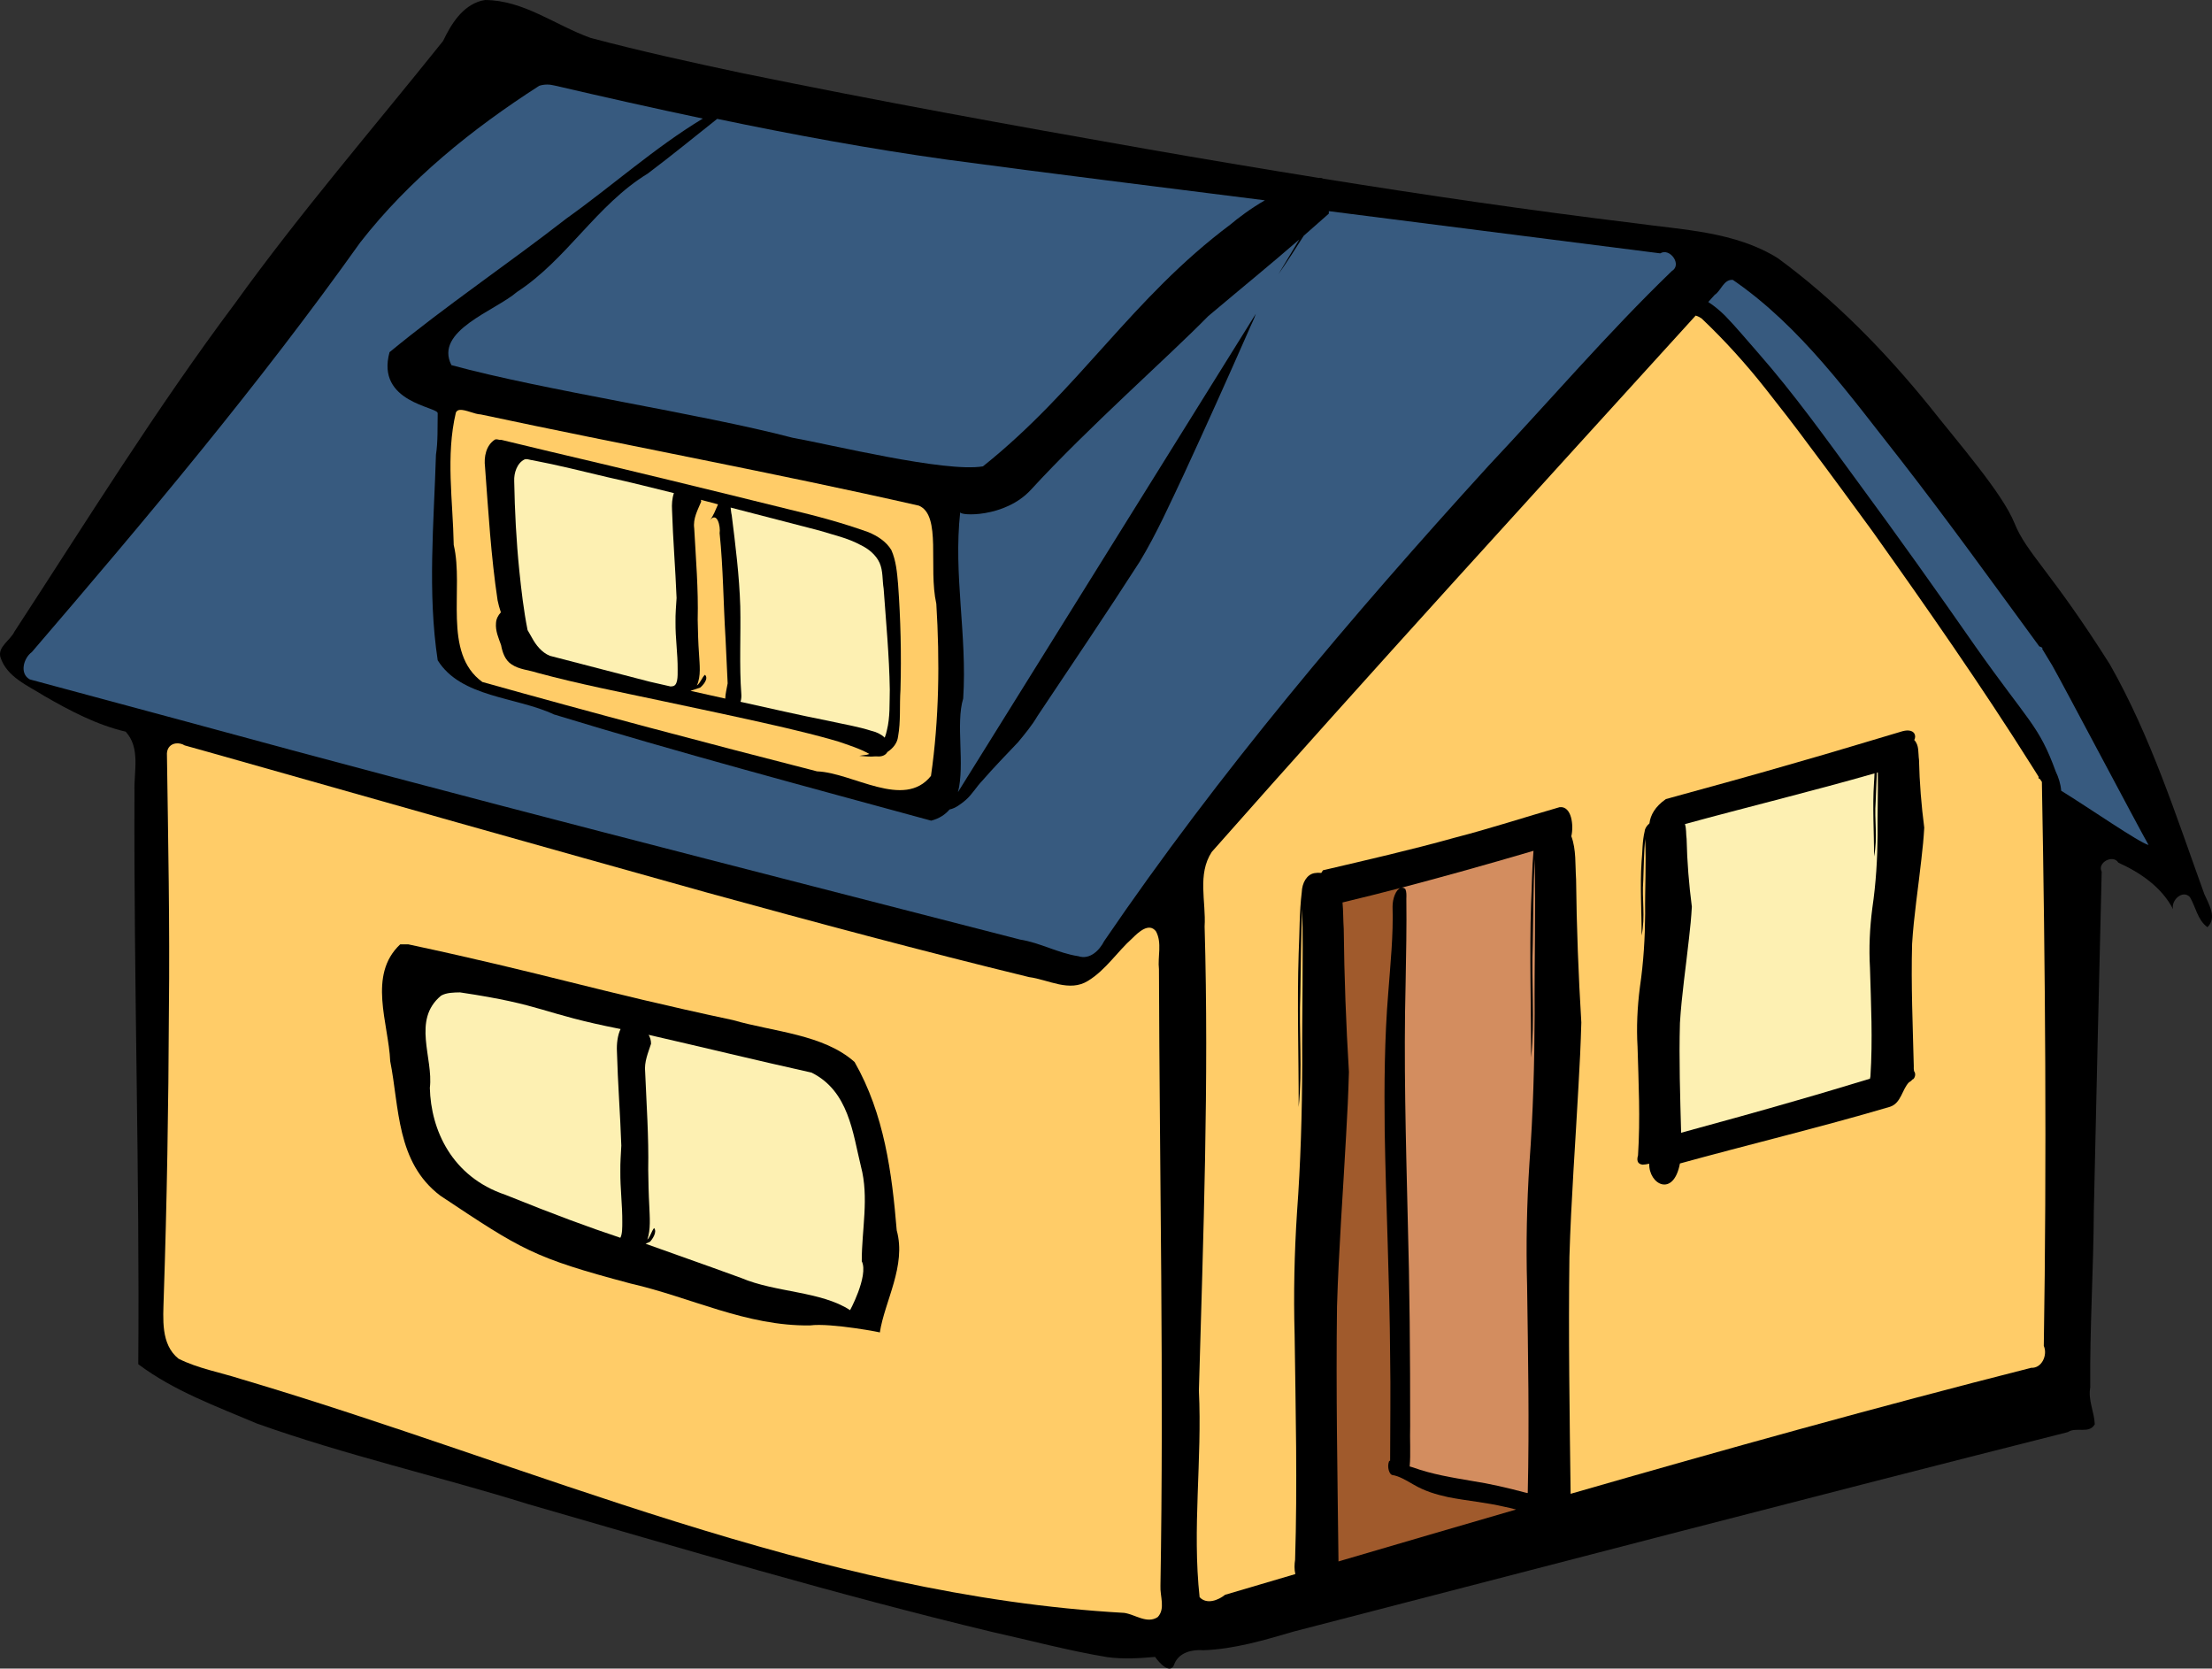 <?xml version="1.0" encoding="UTF-8" standalone="no"?>
<svg
   xmlns:dc="http://purl.org/dc/elements/1.1/"
   xmlns:cc="http://creativecommons.org/ns#"
   xmlns:rdf="http://www.w3.org/1999/02/22-rdf-syntax-ns#"
   xmlns:svg="http://www.w3.org/2000/svg"
   xmlns="http://www.w3.org/2000/svg"
   xmlns:sodipodi="http://sodipodi.sourceforge.net/DTD/sodipodi-0.dtd"
   xmlns:inkscape="http://www.inkscape.org/namespaces/inkscape"
   id="svg2"
   viewBox="0 0 641.22 483.62"
   version="1.1"
   inkscape:version="0.91 r13725"
   sodipodi:docname="blue-house.svg">
  <rect x="0" y="0" width="641.22" height="483.62" fill="#333333" stroke="none"/>
  <defs
     id="defs3413" />
  <sodipodi:namedview
     pagecolor="#ffffff"
     bordercolor="#666666"
     borderopacity="1"
     objecttolerance="10"
     gridtolerance="10"
     guidetolerance="10"
     inkscape:pageopacity="0"
     inkscape:pageshadow="2"
     inkscape:window-width="1119"
     inkscape:window-height="652"
     id="namedview3411"
     showgrid="false"
     showguides="false"
     inkscape:zoom="0.71678898"
     inkscape:cx="315.70841"
     inkscape:cy="217.65497"
     inkscape:window-x="1339"
     inkscape:window-y="43"
     inkscape:window-maximized="0"
     inkscape:current-layer="svg2" />
  <path
     id="path3381"
     d="m 140.663,0.002 c -0.368,0.069 -0.736,0.138 -1.104,0.207 C 133.976,1.725 130.776,6.997 128.444,11.875 108.217,37.149 87.037,61.655 68.112,87.942 45.208,118.531 25.063,151.095 4.19,183.066 c -1.184,2.502 -4.895,4.406 -4.073,7.386 1.828,5.797 7.981,8.254 12.701,11.252 7.445,4.289 15.183,8.388 23.608,10.354 4.34,4.71 2.375,11.523 2.554,17.257 -0.222,55.365 1.532,110.719 1.104,166.082 10.329,7.751 22.591,12.187 34.377,17.188 25.82,9.217 52.61,15.251 78.76,23.401 44.622,12.862 89.165,26.16 134.334,37 11.137,2.463 22.222,5.468 33.48,7.317 4.591,0.616 9.208,0.337 13.806,-0.069 1.135,1.661 4.568,5.499 5.66,1.864 1.397,-3.221 5.18,-4.061 8.352,-3.797 9.018,-0.328 17.706,-2.947 26.3,-5.453 74.751,-19.335 149.433,-38.865 224.289,-57.771 2.341,-1.627 6.17,0.659 7.8,-2.278 -0.152,-3.614 -2.005,-7.039 -1.312,-10.699 -0.171,-17.051 0.949,-34.101 1.035,-51.151 0.732,-32.771 1.477,-65.529 2.278,-98.298 -1.382,-2.633 3.298,-5.135 4.832,-2.623 6.393,2.899 12.599,7.129 15.877,13.53 -0.71,-2.484 2.644,-5.792 4.832,-3.59 1.74,2.883 2.23,6.674 5.108,8.767 2.873,-2.717 0.377,-6.733 -0.897,-9.595 -8.16,-22.57 -15.491,-45.658 -27.405,-66.613 -17.132,-27.101 -24.119,-32.168 -27.612,-40.865 -3.493,-8.698 -16.17,-23.16 -24.92,-34.239 C 546.202,101.607 531.836,86.898 515.366,74.831 502.976,67.104 487.93,66.648 473.88,64.684 443.665,61.011 413.556,56.604 383.518,51.776 383.154,51.569 382.759,51.486 382.276,51.569 365.552,48.873 348.851,46.075 332.16,43.147 293.077,36.289 254.024,29.174 215.152,21.196 200.44,18.079 185.71,14.84 171.18,10.979 161.035,7.354 151.851,0.071 140.669,0.004 Z"
     inkscape:connector-curvature="0"
     style="stroke:none;stroke-opacity:1" />
  <path
     id="path3379"
     d="m 158.545,24.505 c 0.756,-0.004 1.506,0.11 2.231,0.288 14.29,3.319 28.593,6.55 42.958,9.57 -13.989,8.463 -26.263,19.511 -39.577,28.999 -16.883,13.148 -34.718,25.108 -51.234,38.713 -4.042,14.636 13.997,15.792 13.96,17.701 -0.079,4.078 0.09,8.227 -0.504,12.017 -0.6,19.849 -2.475,39.89 0.504,59.581 6.739,10.839 22.802,10.552 33.676,15.687 36.235,11.074 72.824,20.824 109.372,30.798 2.36,-0.621 4.064,-1.755 5.325,-3.238 1.791,-0.374 3.289,-1.587 4.677,-2.734 1.871,-1.616 3.094,-3.844 4.821,-5.613 3.337,-3.842 6.863,-7.462 10.362,-11.153 1.994,-2.413 4.031,-4.843 5.613,-7.556 9.934,-14.885 19.973,-29.702 29.647,-44.758 4.898,-8.102 8.77,-16.782 12.808,-25.329 6.399,-13.84 12.634,-27.71 18.781,-41.663 0.663,-1.633 1.552,-3.219 2.087,-4.893 l -0.216,0.36 -86.133,138.299 c 2.068,-8.06 -0.717,-19.794 1.511,-27.128 1.189,-18.452 -2.879,-35.666 -0.864,-54.04 -0.401,1.148 12.947,1.77 20.508,-6.476 16.506,-18 39.829,-38.509 51.377,-50.298 13.372,-11.249 17.318,-14.35 26.409,-22.235 l -6.044,10.074 c 2.54,-3.657 4.961,-7.391 7.34,-11.153 2.187,-1.904 4.271,-3.756 7.268,-6.404 0.005,-0.247 0.009,-0.491 0,-0.72 32.032,4.07 64.031,8.157 96.064,12.233 2.818,-1.715 6.408,3.305 3.382,5.109 -18.633,17.981 -35.438,37.645 -53.176,56.486 -39.782,43.659 -78.083,88.879 -111.388,137.727 -1.381,2.718 -4.173,5.486 -7.484,4.389 -5.831,-0.863 -11.079,-3.909 -16.91,-4.821 C 215.07,251.53 134.361,231.105 54.051,209.152 L 8.646,196.919 C 5.576,195.244 6.83,190.734 9.222,189.004 42.268,150.512 74.973,111.628 104.42,70.273 118.649,52.006 136.909,37.322 156.302,24.868 c 0.715,-0.232 1.475,-0.355 2.231,-0.36 z"
     inkscape:connector-curvature="0"
     style="fill:#375a7f;fill-opacity:1" />
  <path
     id="path3377"
     d="m 207.898,34.451 c 22.057,4.598 44.227,8.689 66.545,11.804 30.708,4.128 61.482,7.897 92.227,11.804 -4.085,2.322 -8.027,5.338 -9.94,6.972 -28.783,21.514 -43.73,47.736 -71.791,70.134 -10.869,1.862 -44.393,-6.384 -55.155,-8.284 -27.062,-7.09 -71.969,-13.688 -98.923,-21.054 -5.072,-9.977 12.607,-15.682 18.983,-21.192 14.419,-9.36 23.108,-25.287 37.897,-34.308 6.843,-5.144 13.45,-10.556 20.157,-15.877 z"
     inkscape:connector-curvature="0"
     style="fill:#375a7f;fill-opacity:1" />
  <path
     id="path3375"
     d="m 502.31,81.11 c 19.835,13.637 33.931,33.551 48.666,52.186 13.785,17.727 26.906,35.938 40.175,54.05 0.667,0.217 1.132,0.472 0.828,0.69 l 2.968,4.901 c 2.922,5.108 24.966,46.871 27.888,51.979 -2.869,-0.786 -16.692,-10.395 -25.334,-15.739 -0.143,-1.948 -0.772,-3.887 -1.588,-5.591 -4.887,-13.419 -7.752,-14.204 -23.332,-36.31 -11.173,-16.039 -22.515,-31.986 -34.1,-47.699 -9.342,-12.747 -18.527,-25.578 -28.924,-37.414 -3.158,-3.572 -6.209,-7.289 -9.526,-10.699 -1.478,-1.453 -3.106,-2.818 -4.832,-3.935 0.624,-0.688 1.24,-1.383 1.864,-2.071 1.905,-1.226 2.554,-4.513 5.246,-4.349 z"
     inkscape:connector-curvature="0"
     style="fill:#375a7f;fill-opacity:1" />
  <path
     id="path3373"
     d="m 491.537,91.469 c 0.607,0.157 1.161,0.457 1.726,0.828 6.691,6.344 12.894,13.211 18.638,20.501 4.254,5.388 8.484,10.824 12.564,16.36 6.179,8.193 12.224,16.5 18.293,24.781 15.916,22.38 31.645,44.897 46.319,68.202 0.627,0.984 1.237,1.984 1.864,2.968 -6e-4,0.104 0,0.39 0,0.483 0.108,0.025 0.276,0.145 0.414,0.207 0.178,0.28 0.374,0.549 0.552,0.828 0.994,54.479 1.429,108.981 0.552,163.464 1.158,2.574 -0.513,6.518 -3.659,6.351 -44.726,11.36 -89.165,23.746 -133.507,36.517 -0.286,-22.885 -0.654,-45.798 -0.345,-68.685 0.49,-16.524 1.736,-32.998 2.623,-49.494 0.37,-6.152 0.657,-12.27 0.828,-18.431 -0.839,-13.808 -1.374,-27.642 -1.519,-41.487 -0.288,-4.163 0.082,-8.613 -1.381,-12.495 0.749,-3.143 0.076,-8.801 -3.382,-8.421 -10.139,2.913 -20.158,6.206 -30.373,8.836 -12.646,3.535 -25.472,6.463 -38.243,9.457 -0.182,0.243 -0.313,0.51 -0.483,0.759 -0.007,0.011 -0.062,-0.011 -0.069,0 -0.641,-0.065 -1.296,-0.049 -1.933,0.069 -2.251,0.407 -3.57,2.901 -3.659,5.522 -0.722,5.848 -0.604,11.843 -0.897,17.74 -0.486,14.843 0.029,29.676 0,44.524 1.145,-10.918 0.041,-21.899 0.483,-32.858 0.176,-8.238 0.157,-16.484 0.552,-24.713 0.353,14.949 -0.099,29.918 0,44.869 -0.046,14.457 -0.459,28.879 -1.519,43.282 -0.76,11.777 -1.022,23.603 -0.69,35.412 0.296,21.732 0.827,43.504 0.138,65.233 -0.201,1.287 -0.259,2.816 0.069,4.142 -6.787,1.996 -13.579,4.012 -20.364,6.006 -2.007,1.606 -5.324,2.896 -7.386,0.69 -2.178,-19.896 0.765,-39.914 -0.207,-59.849 1.273,-44.842 2.95,-89.677 1.657,-134.537 0.449,-7.181 -2.179,-15.107 2.071,-21.607 46.209,-52.31 93.355,-103.783 140.27,-155.452 z"
     inkscape:connector-curvature="0"
     style="fill:#ffcc68;fill-opacity:1" />
  <path
     id="path3371"
     d="m 133.313,118.801 c 1.624,-0.13 4.318,1.275 6.049,1.318 41.258,8.814 85.885,17.08 127.022,26.443 6.62,2.804 2.668,17.837 5.041,28.46 1.02,16.586 0.822,33.434 -1.551,49.863 -7.829,9.837 -22.698,-0.949 -33.035,-1.318 -32.428,-8.301 -64.801,-16.879 -97.012,-25.901 -11.641,-8.427 -5.271,-27.09 -8.297,-39.704 -0.229,-12.781 -2.359,-25.787 0.62,-38.386 0.215,-0.484 0.622,-0.732 1.163,-0.775 z"
     inkscape:connector-curvature="0"
     style="fill:#ffcc68;fill-opacity:1" />
  <path
     id="path3369"
     d="m 143.935,127.332 c -0.154,-0.005 -0.311,0.018 -0.465,0.077 -2.593,1.662 -3.227,5.046 -2.869,7.91 0.966,12.906 1.716,25.888 3.645,38.696 0.229,1.162 0.559,2.293 0.931,3.412 -0.013,0.013 0.013,0.065 0,0.077 -0.804,0.852 -1.338,1.915 -1.396,3.102 -0.196,2.24 0.731,4.307 1.473,6.359 0.392,2.108 1.138,4.35 3.024,5.583 2.244,1.536 5.082,1.639 7.6,2.482 12.023,3.253 24.274,5.617 36.447,8.22 11.223,2.379 22.395,4.726 33.578,7.289 5.67,1.339 11.393,2.697 16.983,4.343 3.114,1.077 6.257,2.042 9.15,3.645 -0.254,0.093 -0.505,0.17 -0.775,0.233 -0.686,0.056 -1.427,0.22 -2.171,0.31 1.536,0.112 3.137,0.321 4.653,0.155 0.135,0.026 0.252,-0.015 0.388,0 1.239,0.133 2.484,-0.171 3.102,-1.241 0.015,-0.026 0.063,-0.051 0.077,-0.077 1.557,-1.014 2.804,-2.542 3.024,-4.42 0.815,-4.487 0.391,-9.043 0.698,-13.57 0.285,-10.202 0.047,-20.453 -0.698,-30.631 -0.287,-3.321 -0.578,-6.772 -1.939,-9.849 -1.471,-2.47 -4.053,-4.116 -6.669,-5.196 -7.52,-2.705 -15.186,-4.749 -22.954,-6.591 -23.135,-5.72 -46.356,-11.39 -69.56,-16.828 l -13.881,-3.335 c -0.473,0.086 -0.933,-0.14 -1.396,-0.155 z"
     inkscape:connector-curvature="0" />
  <path
     id="path3367"
     d="m 152.625,133.073 c 0.563,0.025 1.15,0.271 1.706,0.31 7.369,1.401 14.648,3.236 21.946,4.963 6.38,1.402 12.732,3.009 19.077,4.575 -0.527,1.5 -0.64,3.3 -0.543,4.885 0.267,8.516 0.977,17.006 1.318,25.513 -0.139,2.328 -0.357,4.64 -0.31,6.979 -0.06,4.615 0.668,9.182 0.62,13.804 -0.007,1.836 0.167,5.008 -1.861,4.808 -0.047,0.022 -0.04,0.055 -0.077,0.077 -2.043,-0.456 -4.082,-0.923 -6.126,-1.396 -9.657,-2.519 -19.341,-5.022 -29.003,-7.522 -2.35,-0.976 -4.018,-3.087 -5.196,-5.273 -0.413,-0.724 -0.827,-1.448 -1.241,-2.171 -1.138,-5.706 -1.806,-11.505 -2.404,-17.293 -0.871,-8.589 -1.318,-17.27 -1.473,-25.901 -0.045,-1.176 0.139,-2.425 0.62,-3.567 0.481,-1.142 1.258,-2.178 2.404,-2.714 0.184,-0.05 0.355,-0.086 0.543,-0.077 z"
     inkscape:connector-curvature="0"
     style="fill:#fdf0b2" />
  <path
     id="path3365"
     d="m 203.18,144.861 c 1.659,0.419 3.305,0.893 4.963,1.318 -0.701,1.581 -1.294,3.233 -2.326,4.575 2.095,-2.598 3.099,1.867 2.792,3.8 1.043,10.083 1.074,20.278 1.706,30.398 0.207,4.382 0.414,8.723 0.62,13.105 -0.222,1.349 -0.663,2.953 -0.698,4.42 -3.365,-0.749 -6.721,-1.511 -10.081,-2.249 0.923,-0.29 1.884,-0.65 2.792,-0.931 0.821,-0.633 2.597,-2.645 1.396,-3.722 -0.925,0.864 -1.298,2.393 -2.326,3.102 1.242,-2.768 0.781,-6.05 0.62,-9.073 -0.238,-3.319 -0.332,-6.672 -0.388,-10.004 0.217,-8.856 -0.53,-17.621 -1.008,-26.443 -0.4,-2.871 1.032,-5.364 2.016,-7.755 0.002,-0.201 -0.053,-0.356 -0.077,-0.543 z"
     inkscape:connector-curvature="0"
     style="fill:#ffcc68;fill-opacity:1" />
  <path
     id="path3363"
     d="m 211.795,147.111 c 8.583,2.219 17.166,4.449 25.746,6.669 4.019,1.258 8.215,2.15 11.942,4.188 1.156,0.557 2.224,1.228 3.179,2.094 0.956,0.866 1.801,1.905 2.326,3.102 1.021,2.317 0.755,4.976 1.163,7.445 0.699,9.735 1.629,19.472 1.784,29.235 -0.106,3.956 0.124,7.993 -0.853,11.865 -0.145,0.718 -0.349,1.395 -0.62,2.094 -0.976,-0.961 -2.408,-1.649 -3.722,-1.939 -4.143,-1.331 -8.403,-1.99 -12.64,-2.947 -8.492,-1.667 -16.97,-3.647 -25.435,-5.506 0.22,-0.742 0.285,-1.486 0.233,-2.171 -0.632,-8.49 -0.116,-17.007 -0.31,-25.513 -0.275,-8.866 -1.387,-17.673 -2.481,-26.443 -0.163,-0.609 -0.213,-1.4 -0.31,-2.171 z"
     inkscape:connector-curvature="0"
     style="fill:#fdf0b2" />
  <path
     id="path3361"
     d="m 256.61,184.02 c 0.077,0.015 0.316,0.056 0.465,0.077 -0.458,-0.08 -0.542,-0.092 -0.465,-0.077 z"
     inkscape:connector-curvature="0"
     style="fill:#5251a1" />
  <path
     id="path3359"
     d="m 552.769,211.72 c -0.369,0.013 -0.775,0.101 -1.243,0.207 -10.139,2.987 -20.158,6.081 -30.373,8.974 -12.646,3.688 -25.472,7.193 -38.243,10.699 -3.162,2.187 -4.493,4.719 -4.763,7.041 -0.818,0.704 -1.33,1.534 -1.381,2.278 -0.722,2.998 -0.604,5.846 -0.897,8.767 -0.486,7.289 0.029,14.284 0,21.468 1.145,-5.549 0.042,-10.544 0.483,-15.946 0.176,-4.023 0.157,-8.009 0.552,-12.08 0.353,7.142 -0.099,14.472 0,21.675 -0.046,6.999 -0.459,14.048 -1.519,21.261 -0.76,5.873 -1.022,11.697 -0.69,17.327 0.296,10.434 0.827,20.811 0.138,31.478 -0.333,1.108 -0.394,2.484 1.312,2.692 0.612,-0.013 1.276,-0.129 1.933,-0.276 -0.133,6.012 7.028,9.871 8.904,-0.069 19.131,-5.278 41.996,-10.821 60.885,-16.429 3.249,-1.041 3.495,-5.046 5.522,-7.11 0.424,-0.213 0.746,-0.496 1.035,-0.828 0.087,-0.043 0.183,-0.101 0.276,-0.138 0.547,-0.667 0.655,-1.61 0.138,-2.278 -0.05,-0.498 -0.122,-0.943 -0.069,-1.45 -0.28,-11.762 -0.813,-23.505 -0.483,-35.412 0.49,-8.103 1.805,-16.391 2.692,-24.575 0.37,-3.061 0.657,-6.094 0.828,-9.112 -0.839,-6.475 -1.374,-13.016 -1.519,-19.673 -0.289,-1.955 0.113,-4.2 -1.381,-5.729 0.631,-1.148 0.206,-2.838 -2.14,-2.761 z"
     inkscape:connector-curvature="0" />
  <path
     id="path3345"
     d="m 50.971,215.474 c 0.816,-0.093 1.762,0.057 2.577,0.573 l 6.658,1.861 c 48.307,13.716 96.673,27.366 145.04,40.877 30.927,8.495 61.906,16.819 93.062,24.412 5.618,0.727 11.692,4.472 17.11,1.074 5.148,-3.149 8.436,-8.423 12.886,-12.385 1.651,-1.645 4.78,-4.628 6.801,-1.933 1.813,3.34 0.441,7.335 0.859,10.953 0.177,59.591 1.446,119.167 0.43,178.759 -0.152,2.925 1.489,6.616 -0.787,9.02 -3.104,2.074 -6.544,-0.78 -9.736,-1.217 -89.413,-5.042 -171.341,-42.714 -256.075,-67.795 -5.996,-1.926 -12.409,-3.045 -18.041,-5.87 -5.225,-4.176 -4.443,-11.638 -4.295,-17.611 0.933,-27.718 1.388,-55.453 1.503,-83.184 0.285,-24.907 -0.222,-49.773 -0.573,-74.667 0.097,-1.725 1.218,-2.708 2.577,-2.864 z"
     inkscape:connector-curvature="0"
     style="fill:#ffcc68;fill-opacity:1" />
  <path
     id="path3321"
     d="m 544.35,223.87 c 0.097,5.976 -0.151,12.036 -0.069,18.017 -0.046,6.999 -0.459,14.048 -1.519,21.261 -0.76,5.873 -1.022,11.697 -0.69,17.327 0.296,10.434 0.827,20.811 0.138,31.478 -0.07,0.232 -0.106,0.444 -0.138,0.69 -6.962,2.087 -13.879,4.219 -20.916,6.213 -11.188,3.263 -22.525,6.356 -33.824,9.457 -0.284,-10.56 -0.642,-21.124 -0.345,-31.822 0.49,-8.103 1.736,-16.322 2.623,-24.505 0.37,-3.061 0.657,-6.163 0.828,-9.181 -0.839,-6.475 -1.374,-13.016 -1.519,-19.673 -0.207,-1.396 -0.039,-2.951 -0.483,-4.28 17.373,-4.759 37.451,-9.67 54.948,-14.703 -0.046,0.86 -0.051,1.757 -0.138,2.623 -0.486,7.289 0.029,14.284 0,21.468 1.145,-5.549 0.042,-10.544 0.483,-15.946 0.121,-2.775 0.197,-5.572 0.345,-8.352 0.09,-0.026 0.186,-0.043 0.276,-0.069 z"
     inkscape:connector-curvature="0"
     style="fill:#fdf0b2" />
  <path
     id="path3319"
     d="m 444.54,246.59 c -0.371,0.115 -0.745,0.201 -1.105,0.329 -12.434,3.65 -24.903,7.153 -37.428,10.438 0.441,-0.145 0.919,-0.111 1.387,0.329 0.359,0.821 0.315,1.832 0.282,2.774 0.105,8.129 -0.063,16.335 -0.212,24.497 -0.577,22.704 0.08,45.445 0.611,68.132 0.571,20.07 0.723,40.166 0.705,60.256 -0.125,3.834 0.187,8.016 -0.141,11.684 0.296,0.097 0.598,0.16 0.893,0.259 5.671,2.053 11.418,2.954 17.186,3.95 5.112,0.784 10.195,1.968 15.258,3.315 0.28,0.109 0.598,0.127 0.893,0.188 0.476,-20.078 0.085,-40.18 -0.188,-60.256 -0.332,-11.808 -0.078,-23.629 0.682,-35.406 1.06,-14.402 1.459,-28.824 1.505,-43.282 -0.099,-14.952 0.353,-29.932 0,-44.88 -0.395,8.228 -0.365,16.495 -0.541,24.733 -0.442,10.959 0.651,21.925 -0.494,32.843 0.029,-14.848 -0.486,-29.686 0,-44.528 0.255,-5.115 0.254,-10.274 0.705,-15.376 z"
     inkscape:connector-curvature="0"
     style="fill:#d38d5f" />
  <path
     id="path3307"
     d="m 406.006,257.356 c -5.607,1.471 -11.204,2.847 -16.833,4.208 0.236,2.534 0.179,5.15 0.353,7.665 0.144,13.845 0.666,27.664 1.505,41.472 -0.171,6.16 -0.453,12.28 -0.823,18.432 -0.887,16.496 -2.143,32.965 -2.633,49.488 -0.33,24.474 0.143,48.997 0.423,73.469 -0.009,0.157 0.002,0.312 0,0.47 17.164,-5.045 34.311,-10.064 51.487,-15.046 -1.058,-0.284 -2.108,-0.547 -3.174,-0.752 -5.49,-1.306 -11.044,-1.754 -16.551,-2.845 -3.391,-0.746 -6.765,-1.717 -10.015,-3.644 -2.033,-1.136 -4.072,-2.461 -6.207,-2.774 -0.784,-0.196 -1.509,-2.258 -0.893,-3.926 0.12,-0.143 0.21,-0.227 0.329,-0.212 0.001,-10.124 0.183,-20.251 0,-30.375 -0.139,-21.726 -1.212,-43.388 -1.575,-65.099 -0.148,-13.398 -0.064,-26.886 1.034,-40.178 0.616,-8.288 1.499,-16.592 1.246,-24.968 -0.008,-2.329 1.003,-4.948 2.328,-5.384 z"
     inkscape:connector-curvature="0"
     style="fill:#a05a2c" />
  <path
     id="path3305"
     d="m 116.017,273.704 c -9.508,8.92 -3.371,22.871 -2.899,33.894 2.661,13.284 1.723,29.248 14.496,38.933 23.758,15.809 26.993,17.975 55.155,25.472 17.43,3.968 33.576,12.409 52.049,12.149 5.954,-0.815 21.899,2.226 20.225,2.071 1.392,-9.075 7.745,-19.371 4.901,-29.614 -1.379,-16.584 -3.6,-33.733 -12.218,-48.804 -9.014,-8.031 -23.439,-8.732 -35.274,-12.149 -40.201,-8.588 -53.889,-13.356 -94.085,-21.951 z"
     inkscape:connector-curvature="0" />
  <path
     id="path3299"
     d="m 133.35,287.629 c 24.763,3.678 23.202,6.037 46.548,10.624 -0.877,1.781 -1.171,4.318 -1.058,6.489 0.243,9.114 0.959,18.187 1.269,27.291 -0.126,2.491 -0.325,4.939 -0.282,7.443 -0.054,4.939 0.608,9.813 0.564,14.759 -0.005,1.38 0.032,3.468 -0.564,4.517 -9.281,-3.103 -18.568,-6.507 -33.359,-12.469 -15.495,-5.218 -21.571,-18.802 -21.863,-30.981 1.073,-8.644 -5.252,-19.66 3.244,-26.719 1.552,-0.904 3.651,-0.926 5.501,-0.954 z"
     inkscape:connector-curvature="0"
     style="fill:#fdf0b2" />
  <path
     id="path3289"
     d="m 188.029,299.93 c 15.751,3.608 31.435,7.442 47.219,10.946 10.818,5.37 11.953,17.567 14.311,27.144 2.423,9.119 0.222,18.399 0.252,27.524 2.119,4.243 -3.833,15.11 -3.404,14.174 -8.424,-5.501 -21.567,-5.074 -31.521,-9.302 -12.225,-4.462 -20.211,-7.209 -27.739,-9.934 0.426,-0.202 0.839,-0.399 1.261,-0.569 0.667,-0.674 2.175,-2.839 1.198,-3.986 -0.752,0.919 -1.118,2.599 -1.954,3.354 1.009,-2.947 0.698,-6.463 0.567,-9.681 -0.193,-3.533 -0.27,-7.084 -0.315,-10.63 0.176,-9.427 -0.494,-18.828 -0.883,-28.22 -0.325,-3.056 0.902,-5.681 1.702,-8.226 0.007,-1.054 -0.292,-1.893 -0.693,-2.594 z"
     inkscape:connector-curvature="0"
     style="fill:#fdf0b2" />
  <path
     id="path3287"
     d="m 92.138,399.544 0.207,0.414 z"
     inkscape:connector-curvature="0"
     style="fill:#5251a1" />
  <path
     id="path4193"
     d="m 397.587,403.208 0.414,0.069 z"
     inkscape:connector-curvature="0"
     style="fill:#5251a1" />
</svg>
